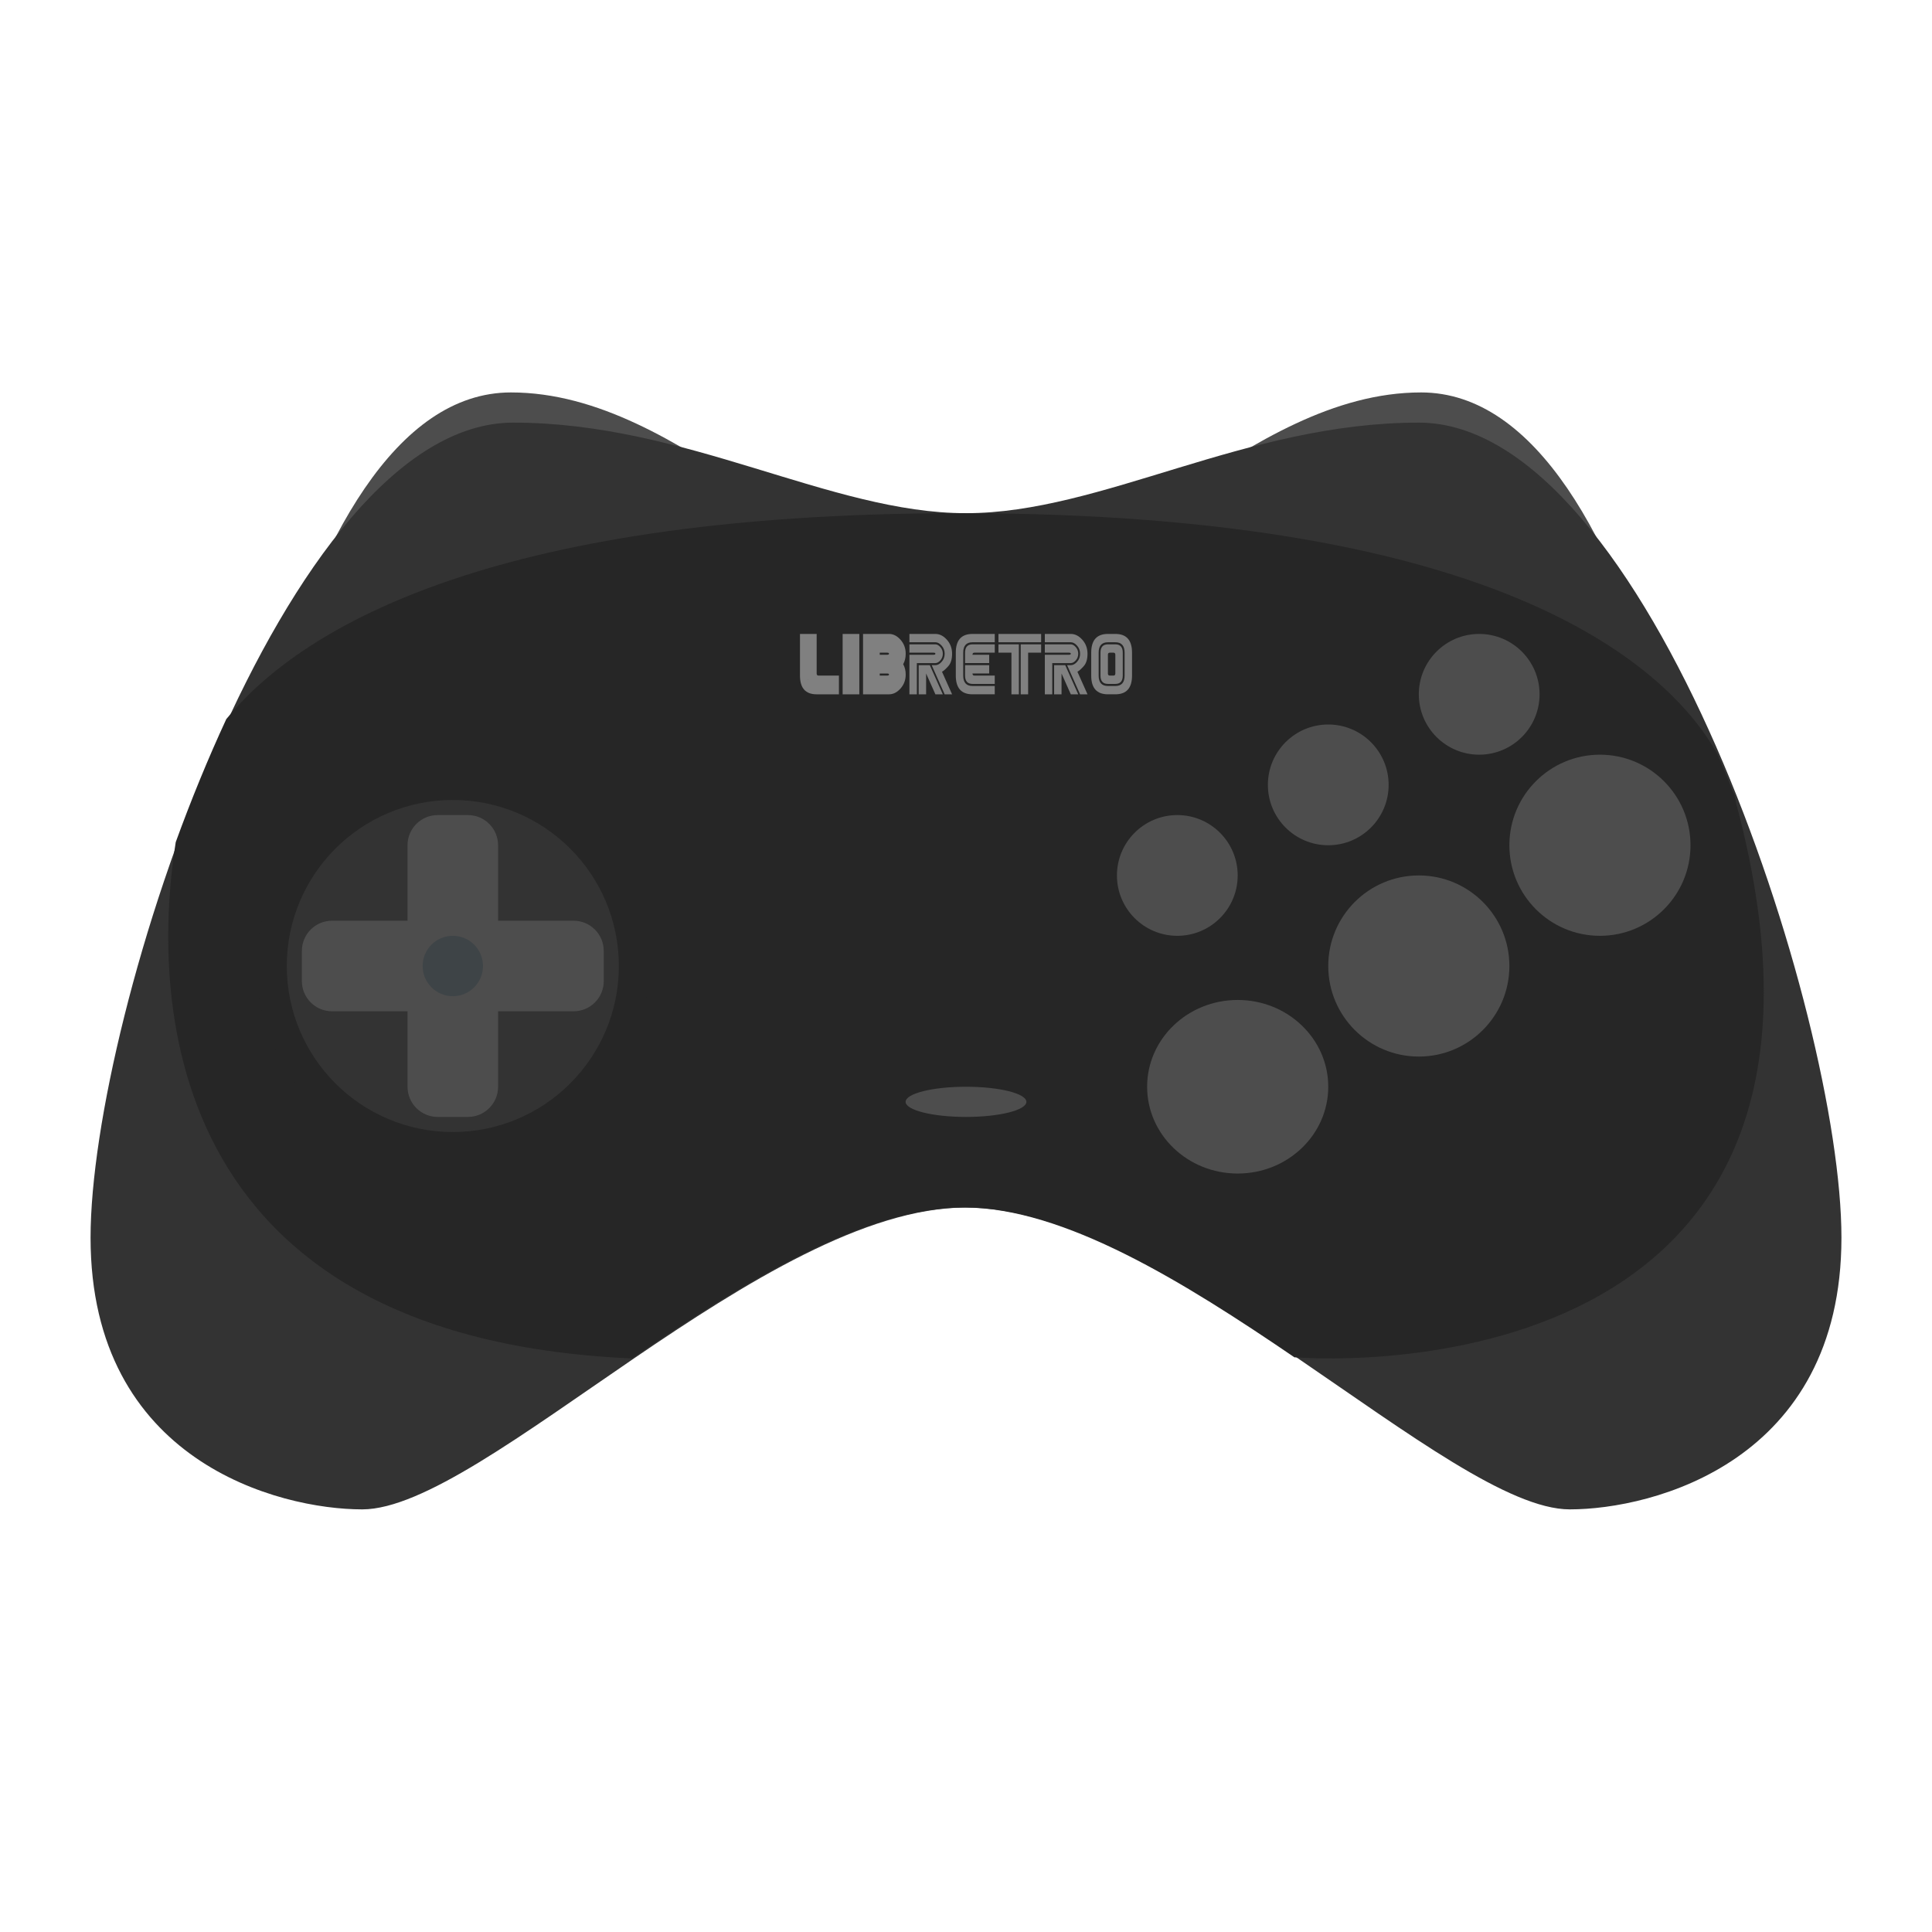 <?xml version="1.0" encoding="UTF-8" standalone="no"?>
<svg
   xmlns:dc="http://purl.org/dc/elements/1.1/"
   xmlns:cc="http://creativecommons.org/ns#"
   xmlns:rdf="http://www.w3.org/1999/02/22-rdf-syntax-ns#"
   xmlns:svg="http://www.w3.org/2000/svg"
   xmlns="http://www.w3.org/2000/svg"
   xmlns:sodipodi="http://sodipodi.sourceforge.net/DTD/sodipodi-0.dtd"
   xmlns:inkscape="http://www.inkscape.org/namespaces/inkscape"
   viewBox="0 0 341.333 341.333"
   height="256"
   width="256"
   xml:space="preserve"
   id="svg2"
   version="1.1"
   sodipodi:docname="Sega - Saturn (U).svg"
   inkscape:version="0.92.2 (5c3e80d, 2017-08-06)"><sodipodi:namedview
     pagecolor="#ffffff"
     bordercolor="#666666"
     borderopacity="1"
     objecttolerance="10"
     gridtolerance="10"
     guidetolerance="10"
     inkscape:pageopacity="0"
     inkscape:pageshadow="2"
     inkscape:window-width="1024"
     inkscape:window-height="705"
     id="namedview65"
     showgrid="false"
     inkscape:pagecheckerboard="true"
     inkscape:zoom="0.97779607"
     inkscape:cx="154.86597"
     inkscape:cy="134.62892"
     inkscape:window-x="-8"
     inkscape:window-y="-8"
     inkscape:window-maximized="1"
     inkscape:current-layer="svg2" /><defs
     id="defs6"><clipPath
       id="clipPath18"
       clipPathUnits="userSpaceOnUse"><path
         id="path16"
         d="M 0,256 H 256 V 0 H 0 Z" /></clipPath><clipPath
       id="clipPath26"
       clipPathUnits="userSpaceOnUse"><path
         id="path24"
         d="M 4,212 H 252 V 48 H 4 Z" /></clipPath></defs><g
     id="g22"
     transform="matrix(1.333,0,0,-1.333,0,341.333)" /><path
     id="path38"
     style="fill:#4d4d4d;fill-opacity:1;fill-rule:nonzero;stroke:none;stroke-width:1.333"
     d="m 251.061,69.333 c -30.817,0 -56.276,35.333 -80.395,35.333 -24.117,0 -49.576,-35.333 -80.393,-35.333 -40.648,0 -55.607,104.448 -55.607,144 0,39.552 14.069,48 28.808,48 C 84.913,261.333 134.934,208 170.666,208 c 35.733,0 85.755,53.333 107.193,53.333 14.739,0 28.807,-8.448 28.807,-48 0,-39.552 -14.959,-144 -55.605,-144"
     inkscape:connector-curvature="0" /><path
     id="path42"
     style="fill:#333333;fill-opacity:1;fill-rule:nonzero;stroke:none;stroke-width:1.333"
     d="m 250.667,74.667 c -30.667,0 -56,16 -80,16 -24,0 -49.333,-16 -80,-16 -40.448,0 -74.667,104.448 -74.667,144 0,39.552 33.333,48 48,48 21.333,0 71.109,-53.333 106.667,-53.333 35.557,0 85.333,53.333 106.667,53.333 14.667,0 48,-8.448 48,-48 0,-39.552 -34.219,-144 -74.667,-144"
     inkscape:connector-curvature="0" /><path
     id="path46"
     style="fill:#262626;fill-opacity:1;fill-rule:nonzero;stroke:none;stroke-width:1.333"
     d="m 169.58,90.667 c -84.768,0 -117.228,21.256 -129.6,36.377 -3.249,7.012 -6.241,14.341 -8.932,21.736 -3.463,21.708 -6.645,87.376 80.601,91.22 19.556,-13.333 40.889,-26.667 58.668,-26.667 17.693,0 38.908,13.207 58.387,26.476 l 0.28,-10e-4 c 0,0 106.36,9.088 77.736,-97.941 0,0 -0.052,-0.463 -0.255,-1.296 -1.001,-2.517 -2.039,-5.012 -3.107,-7.481 -8.312,-14.632 -36.855,-42.423 -133.779,-42.423"
     inkscape:connector-curvature="0" /><path
     id="path50"
     style="fill:#262626;fill-opacity:1;fill-rule:nonzero;stroke:none;stroke-width:1.333"
     d="m 80,136 c -19.115,0 -34.667,15.552 -34.667,34.667 0,19.115 15.552,34.667 34.667,34.667 19.115,0 34.667,-15.552 34.667,-34.667 C 114.667,151.552 99.115,136 80,136"
     inkscape:connector-curvature="0" /><path
     id="path54"
     style="fill:#333333;fill-opacity:1;fill-rule:nonzero;stroke:none;stroke-width:1.333"
     d="m 109.333,170.667 c 0,16.2 -13.133,29.333 -29.333,29.333 -16.2,0 -29.333,-13.133 -29.333,-29.333 0,-16.2 13.133,-29.333 29.333,-29.333 16.2,0 29.333,13.133 29.333,29.333"
     inkscape:connector-curvature="0" /><path
     id="path58"
     style="fill:#4d4d4d;fill-opacity:1;fill-rule:nonzero;stroke:none;stroke-width:1.333"
     d="m 234.667,128 c 5.888,0 10.667,4.779 10.667,10.667 0,5.888 -4.779,10.667 -10.667,10.667 -5.888,0 -10.667,-4.779 -10.667,-10.667 0,-5.888 4.779,-10.667 10.667,-10.667"
     inkscape:connector-curvature="0" /><path
     id="path62"
     style="fill:#4d4d4d;fill-opacity:1;fill-rule:nonzero;stroke:none;stroke-width:1.333"
     d="m 106.667,173.333 c 0,2.949 -2.384,5.333 -5.333,5.333 H 88 V 192 c 0,2.949 -2.384,5.333 -5.333,5.333 h -5.333 c -2.949,0 -5.333,-2.384 -5.333,-5.333 V 178.667 H 58.667 c -2.949,0 -5.333,-2.384 -5.333,-5.333 V 168 c 0,-2.949 2.384,-5.333 5.333,-5.333 h 13.333 v -13.333 c 0,-2.949 2.384,-5.333 5.333,-5.333 h 5.333 c 2.949,0 5.333,2.384 5.333,5.333 v 13.333 h 13.333 c 2.949,0 5.333,2.384 5.333,5.333 z"
     inkscape:connector-curvature="0" /><path
     id="path66"
     style="fill:#4d4d4d;fill-opacity:1;fill-rule:nonzero;stroke:none;stroke-width:1.333"
     d="m 170.667,197.333 c -5.888,0 -10.667,-1.195 -10.667,-2.667 0,-1.472 4.779,-2.667 10.667,-2.667 5.888,0 10.667,1.195 10.667,2.667 0,1.472 -4.779,2.667 -10.667,2.667"
     inkscape:connector-curvature="0" /><path
     id="path70"
     style="fill:#4d4d4d;fill-opacity:1;fill-rule:nonzero;stroke:none;stroke-width:1.333"
     d="M 197.333,154.667 C 197.333,148.779 202.112,144 208,144 c 5.888,0 10.667,4.779 10.667,10.667 0,5.888 -4.779,10.667 -10.667,10.667 -5.888,0 -10.667,-4.779 -10.667,-10.667"
     inkscape:connector-curvature="0" /><path
     id="path74"
     style="fill:#4d4d4d;fill-opacity:1;fill-rule:nonzero;stroke:none;stroke-width:1.333"
     d="m 218.667,207.333 c -8.837,0 -16,-6.864 -16,-15.333 0,-8.469 7.163,-15.333 16,-15.333 8.837,0 16,6.864 16,15.333 0,8.469 -7.163,15.333 -16,15.333"
     inkscape:connector-curvature="0" /><path
     id="path78"
     style="fill:#4d4d4d;fill-opacity:1;fill-rule:nonzero;stroke:none;stroke-width:1.333"
     d="m 250.667,186.667 c -8.837,0 -16,-7.163 -16,-16 0,-8.837 7.163,-16 16,-16 8.837,0 16,7.163 16,16 0,8.837 -7.163,16 -16,16"
     inkscape:connector-curvature="0" /><path
     id="path82"
     style="fill:#4d4d4d;fill-opacity:1;fill-rule:nonzero;stroke:none;stroke-width:1.333"
     d="m 261.333,133.333 c -5.888,0 -10.667,-4.779 -10.667,-10.667 0,-5.888 4.779,-10.667 10.667,-10.667 5.888,0 10.667,4.779 10.667,10.667 0,5.888 -4.779,10.667 -10.667,10.667"
     inkscape:connector-curvature="0" /><path
     id="path86"
     style="fill:#4d4d4d;fill-opacity:1;fill-rule:nonzero;stroke:none;stroke-width:1.333"
     d="m 282.667,165.333 c -8.837,0 -16,-7.163 -16,-16 0,-8.837 7.163,-16 16,-16 8.837,0 16,7.163 16,16 0,8.837 -7.163,16 -16,16"
     inkscape:connector-curvature="0" /><path
     id="path90"
     style="fill:#3e4447;fill-opacity:1;fill-rule:nonzero;stroke:none;stroke-width:1.333"
     d="m 85.333,170.667 c 0,2.945 -2.388,5.333 -5.333,5.333 -2.945,0 -5.333,-2.388 -5.333,-5.333 0,-2.945 2.388,-5.333 5.333,-5.333 2.945,0 5.333,2.388 5.333,5.333"
     inkscape:connector-curvature="0" /><path
     id="path94"
     style="fill:#808080;fill-opacity:1;fill-rule:nonzero;stroke:none;stroke-width:1.333"
     d="m 166.57,122.667 h -1.311 l -1.639,-3.679 v 3.679 h -1.312 v -5.149 h 1.967 z m 0,-7.172 c 0,0.457 -0.144,0.848 -0.432,1.171 -0.287,0.323 -0.58,0.484 -0.879,0.484 h -3.277 v 5.517 h -1.312 v -6.988 h 4.261 c 0.219,0 0.328,-0.061 0.328,-0.184 0,-0.123 -0.109,-0.184 -0.328,-0.184 h -4.261 v -1.472 h 4.589 c 0.299,0 0.592,0.164 0.879,0.491 0.288,0.327 0.432,0.716 0.432,1.165 m 1.639,0 c 0,0.964 -0.22,1.693 -0.661,2.188 -0.44,0.495 -0.813,0.828 -1.12,0.999 l 1.781,3.985 h -1.311 l -2.295,-5.149 h 0.656 c 0.385,0 0.755,-0.199 1.108,-0.595 0.353,-0.396 0.531,-0.872 0.531,-1.428 0,-0.548 -0.177,-1.023 -0.531,-1.423 -0.353,-0.4 -0.723,-0.601 -1.108,-0.601 H 160.67 V 112 h 4.589 c 0.749,0 1.429,0.343 2.037,1.029 0.608,0.687 0.912,1.508 0.912,2.465"
     inkscape:connector-curvature="0" /><path
     id="path98"
     style="fill:#808080;fill-opacity:1;fill-rule:nonzero;stroke:none;stroke-width:1.333"
     d="m 168.864,115.31 c 0,-2.207 0.983,-3.311 2.949,-3.311 h 3.933 v 1.472 h -3.933 c -1.092,0 -1.639,0.612 -1.639,1.839 v 4.045 c 0,1.227 0.547,1.84 1.639,1.84 h 3.933 v 1.471 h -3.933 c -1.967,0 -2.949,-1.103 -2.949,-3.311 z"
     inkscape:connector-curvature="0" /><path
     id="path102"
     style="fill:#808080;fill-opacity:1;fill-rule:nonzero;stroke:none;stroke-width:1.333"
     d="m 170.503,117.149 v -1.839 c 0,-0.981 0.437,-1.472 1.311,-1.472 h 3.933 v 1.472 h -3.605 c -0.219,0 -0.328,0.123 -0.328,0.368 h 2.951 v 1.471 z"
     inkscape:connector-curvature="0" /><path
     id="path106"
     style="fill:#808080;fill-opacity:1;fill-rule:nonzero;stroke:none;stroke-width:1.333"
     d="m 170.503,117.517 h 4.261 v 1.471 h -2.951 c 0,0.245 0.109,0.368 0.328,0.368 h 3.605 v 1.472 h -3.933 c -0.873,0 -1.311,-0.491 -1.311,-1.472 z"
     inkscape:connector-curvature="0" /><path
     id="path110"
     style="fill:#808080;fill-opacity:1;fill-rule:nonzero;stroke:none;stroke-width:1.333"
     d="m 180.335,113.839 h 3.605 v 1.471 h -2.295 v 7.357 h -1.311 z m -0.328,0 v 8.828 h -1.311 v -7.357 h -2.295 v -1.471 z m 3.933,-0.368 h -7.539 v -1.471 h 7.539 z"
     inkscape:connector-curvature="0" /><path
     id="path114"
     style="fill:#808080;fill-opacity:1;fill-rule:nonzero;stroke:none;stroke-width:1.333"
     d="m 190.495,122.667 h -1.311 L 187.546,118.988 v 3.679 h -1.312 v -5.149 h 1.967 z m 0,-7.172 c 0,0.457 -0.144,0.848 -0.432,1.171 -0.287,0.323 -0.58,0.484 -0.879,0.484 h -3.277 v 5.517 h -1.312 v -6.988 h 4.261 c 0.219,0 0.328,-0.061 0.328,-0.184 0,-0.123 -0.109,-0.184 -0.328,-0.184 h -4.261 v -1.472 h 4.589 c 0.299,0 0.592,0.164 0.879,0.491 0.288,0.327 0.432,0.716 0.432,1.165 m 1.639,0 c 0,0.964 -0.22,1.693 -0.661,2.188 -0.44,0.495 -0.813,0.828 -1.12,0.999 l 1.781,3.985 h -1.311 l -2.295,-5.149 h 0.656 c 0.385,0 0.755,-0.199 1.108,-0.595 0.353,-0.396 0.531,-0.872 0.531,-1.428 0,-0.548 -0.177,-1.023 -0.531,-1.423 -0.353,-0.4 -0.723,-0.601 -1.108,-0.601 h -4.589 V 112 h 4.589 c 0.749,0 1.429,0.343 2.037,1.029 0.608,0.687 0.912,1.508 0.912,2.465"
     inkscape:connector-curvature="0" /><path
     id="path118"
     style="fill:#808080;fill-opacity:1;fill-rule:nonzero;stroke:none;stroke-width:1.333"
     d="m 197.05,115.678 c 0,-0.245 -0.109,-0.368 -0.328,-0.368 h -0.655 c -0.219,0 -0.328,0.123 -0.328,0.368 v 3.311 c 0,0.245 0.109,0.368 0.328,0.368 h 0.655 c 0.219,0 0.328,-0.123 0.328,-0.368 z m 1.311,-0.368 v 4.047 c 0,0.98 -0.436,1.471 -1.311,1.471 h -1.311 c -0.875,0 -1.311,-0.491 -1.311,-1.471 v -4.047 c 0,-0.98 0.436,-1.471 1.311,-1.471 h 1.311 c 0.875,0 1.311,0.491 1.311,1.471 m 0.328,0 c 0,-1.225 -0.547,-1.839 -1.639,-1.839 h -1.311 c -1.093,0 -1.639,0.613 -1.639,1.839 v 4.047 c 0,1.225 0.545,1.839 1.639,1.839 h 1.311 c 1.092,0 1.639,-0.613 1.639,-1.839 z m 1.311,0 v 4.047 c 0,2.207 -0.983,3.309 -2.949,3.309 h -1.311 c -1.967,0 -2.951,-1.103 -2.951,-3.309 v -4.047 c 0,-2.207 0.984,-3.311 2.951,-3.311 h 1.311 c 1.967,0 2.949,1.104 2.949,3.311"
     inkscape:connector-curvature="0" /><path
     id="path122"
     style="fill:#808080;fill-opacity:1;fill-rule:nonzero;stroke:none;stroke-width:1.333"
     d="m 142.764,120.193 c -0.011,-0.032 -0.017,-0.068 -0.027,-0.101 h 0.027 z m 1.847,-0.837 c -0.219,0 -0.328,-0.123 -0.328,-0.368 v -6.988 h -2.949 v 7.356 c 0,2.207 0.983,3.311 2.949,3.311 h 3.933 v -3.311 z"
     inkscape:connector-curvature="0" /><path
     inkscape:connector-curvature="0"
     d="M 148.871,122.667 H 151.82 V 112 h -2.949 z"
     style="fill:#808080;fill-opacity:1;fill-rule:nonzero;stroke:none;stroke-width:1.333"
     id="path124" /><path
     id="path128"
     style="fill:#808080;fill-opacity:1;fill-rule:nonzero;stroke:none;stroke-width:1.333"
     d="m 156.737,115.678 h -1.311 v -0.368 h 1.311 c 0.219,0 0.328,0.061 0.328,0.184 0,0.123 -0.109,0.184 -0.328,0.184 m 0,3.679 h -1.311 v -0.368 h 1.311 c 0.219,0 0.328,0.061 0.328,0.184 0,0.123 -0.109,0.184 -0.328,0.184 m 3.277,-3.863 c 0,-0.956 -0.304,-1.777 -0.912,-2.464 -0.608,-0.687 -1.288,-1.031 -2.037,-1.031 h -4.589 v 10.667 h 4.589 c 0.749,0 1.429,-0.343 2.037,-1.029 0.608,-0.687 0.912,-1.508 0.912,-2.464 0,-0.695 -0.149,-1.304 -0.448,-1.827 0.299,-0.524 0.448,-1.141 0.448,-1.852"
     inkscape:connector-curvature="0" /></svg>
